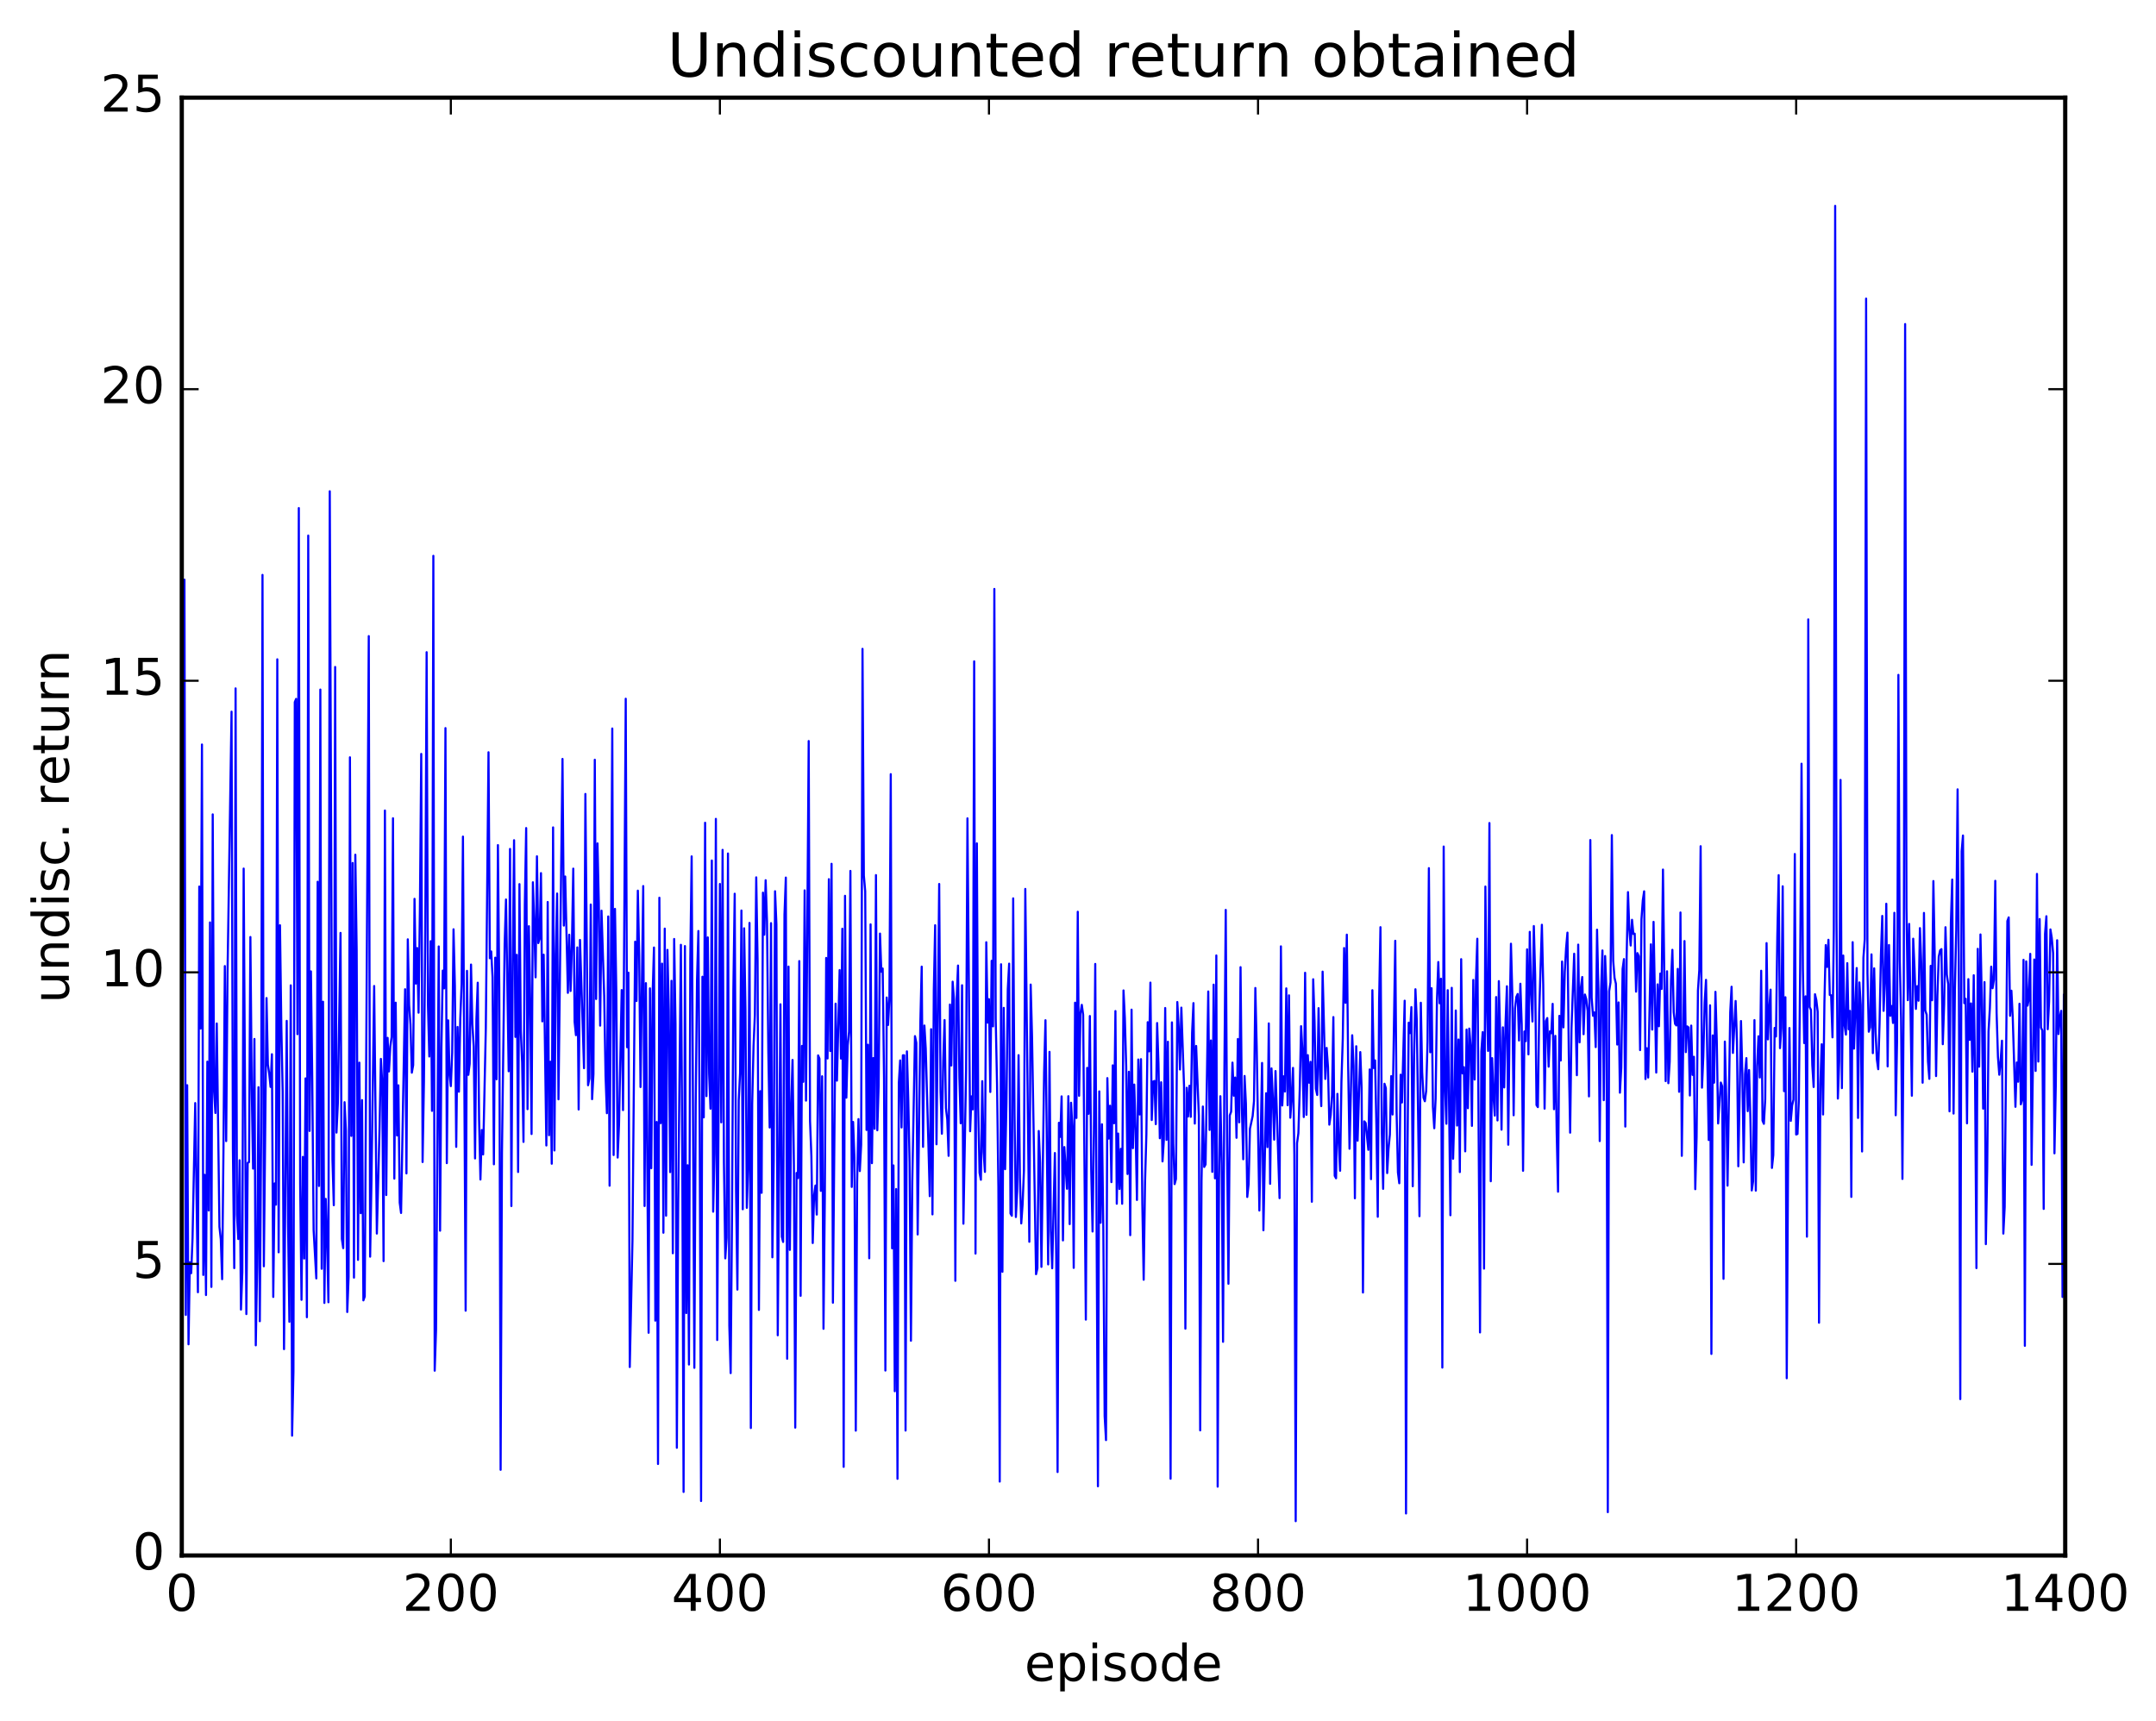 <?xml version="1.0" encoding="utf-8" standalone="no"?>
<!DOCTYPE svg PUBLIC "-//W3C//DTD SVG 1.1//EN"
  "http://www.w3.org/Graphics/SVG/1.1/DTD/svg11.dtd">
<!-- Created with matplotlib (http://matplotlib.org/) -->
<svg height="408pt" version="1.1" viewBox="0 0 511 408" width="511pt" xmlns="http://www.w3.org/2000/svg" xmlns:xlink="http://www.w3.org/1999/xlink">
 <defs>
  <style type="text/css">
*{stroke-linecap:butt;stroke-linejoin:round;stroke-miterlimit:100000;}
  </style>
 </defs>
 <g id="figure_1">
  <g id="patch_1">
   <path d="M 0 408.169 
L 511.954 408.169 
L 511.954 0 
L 0 0 
z
" style="fill:#ffffff;"/>
  </g>
  <g id="axes_1">
   <g id="patch_2">
    <path d="M 43.084 368.742 
L 489.484 368.742 
L 489.484 23.142 
L 43.084 23.142 
z
" style="fill:#ffffff;"/>
   </g>
   <g id="line2d_1">
    <path clip-path="url(#pcb1199cdde)" d="M 43.084 328.892 
L 43.403 196.26 
L 43.721 137.42 
L 44.04 311.716 
L 44.359 257.258 
L 44.678 318.677 
L 44.997 299.237 
L 45.316 301.821 
L 45.635 293.471 
L 46.272 261.493 
L 46.91 306.336 
L 47.229 210.169 
L 47.548 243.83 
L 47.867 176.493 
L 48.185 302.238 
L 48.504 278.504 
L 48.823 307.003 
L 49.142 251.676 
L 49.461 286.954 
L 49.78 218.67 
L 50.099 305.08 
L 50.417 193.059 
L 50.736 258.741 
L 51.055 263.847 
L 51.374 242.623 
L 52.012 290.837 
L 52.331 293.782 
L 52.649 303.244 
L 52.968 272.051 
L 53.287 229.019 
L 53.606 270.508 
L 53.925 230.783 
L 54.881 168.708 
L 55.2 272.44 
L 55.519 300.622 
L 55.838 163.191 
L 56.157 287.953 
L 56.476 293.725 
L 56.795 275.048 
L 57.113 310.452 
L 57.432 301.565 
L 57.751 205.907 
L 58.389 311.513 
L 58.708 275.671 
L 59.027 275.484 
L 59.345 222.128 
L 59.664 257.926 
L 59.983 277.033 
L 60.302 246.3 
L 60.621 318.923 
L 60.94 300.214 
L 61.259 257.736 
L 61.577 313.205 
L 61.896 268.421 
L 62.215 136.286 
L 62.534 300.187 
L 63.172 236.6 
L 63.491 252.371 
L 63.809 254.515 
L 64.128 257.669 
L 64.447 249.919 
L 64.766 307.453 
L 65.085 280.546 
L 65.404 285.575 
L 65.723 156.295 
L 66.041 296.869 
L 66.36 219.339 
L 66.679 243.343 
L 66.998 258.773 
L 67.317 319.825 
L 67.955 242.007 
L 68.273 290.159 
L 68.592 313.344 
L 68.911 233.587 
L 69.23 340.339 
L 69.549 325.145 
L 69.868 166.446 
L 70.187 165.68 
L 70.505 245.159 
L 70.824 120.443 
L 71.143 280.784 
L 71.462 308.136 
L 71.781 274.247 
L 72.1 298.354 
L 72.419 255.643 
L 72.737 312.259 
L 73.056 126.965 
L 73.375 268.105 
L 73.694 230.272 
L 74.013 256.18 
L 74.332 291.634 
L 74.969 303.061 
L 75.288 209.032 
L 75.607 281.142 
L 75.926 163.471 
L 76.245 300.774 
L 76.564 237.467 
L 76.883 308.872 
L 77.201 284.212 
L 77.52 294.093 
L 77.839 308.712 
L 78.158 116.462 
L 78.796 274.874 
L 79.115 285.708 
L 79.433 158.109 
L 79.752 268.495 
L 80.071 261.621 
L 80.709 221.156 
L 81.028 293.688 
L 81.347 295.889 
L 81.665 261.286 
L 81.984 268.061 
L 82.303 311.026 
L 82.622 302.667 
L 82.941 179.528 
L 83.26 269.274 
L 83.579 204.58 
L 83.897 302.874 
L 84.216 202.622 
L 84.535 225.276 
L 84.854 298.67 
L 85.173 251.913 
L 85.492 287.604 
L 85.811 260.793 
L 86.129 308.265 
L 86.448 307.352 
L 87.405 150.797 
L 87.724 297.905 
L 88.043 279.869 
L 88.68 233.745 
L 89.318 292.43 
L 89.956 267.534 
L 90.275 251.024 
L 90.593 256.68 
L 90.912 298.963 
L 91.231 192.141 
L 91.55 283.293 
L 91.869 246.037 
L 92.188 253.999 
L 92.507 248.072 
L 92.825 245.84 
L 93.144 193.976 
L 93.463 279.405 
L 93.782 237.699 
L 94.101 269.175 
L 94.42 257.282 
L 94.739 285.092 
L 95.057 287.546 
L 96.014 234.511 
L 96.333 278.172 
L 96.652 222.679 
L 96.971 238.235 
L 97.289 242.867 
L 97.608 254.291 
L 97.927 252.493 
L 98.246 213.079 
L 98.565 233.183 
L 98.884 224.736 
L 99.203 240.07 
L 99.521 215.76 
L 99.84 178.724 
L 100.159 275.47 
L 100.478 256.435 
L 100.797 220.281 
L 101.116 154.608 
L 101.435 238.362 
L 101.753 250.453 
L 102.072 223.118 
L 102.391 263.341 
L 102.71 131.766 
L 103.029 324.934 
L 103.348 315.288 
L 103.985 224.366 
L 104.304 291.751 
L 104.623 248.213 
L 104.942 230.091 
L 105.261 234.303 
L 105.58 172.605 
L 105.899 275.734 
L 106.217 241.88 
L 106.536 254.297 
L 106.855 257.478 
L 107.174 249.567 
L 107.493 220.297 
L 107.812 233.699 
L 108.131 271.881 
L 108.449 243.448 
L 108.768 258.8 
L 109.087 241.665 
L 109.406 233.271 
L 109.725 198.325 
L 110.363 310.711 
L 110.681 230.153 
L 111 254.803 
L 111.319 252.176 
L 111.638 228.657 
L 111.957 242.787 
L 112.276 248.069 
L 112.595 274.617 
L 112.913 241.692 
L 113.232 232.96 
L 113.551 265.345 
L 113.87 279.612 
L 114.189 267.877 
L 114.508 273.671 
L 115.145 243.755 
L 115.783 178.33 
L 116.102 227.162 
L 116.421 225.546 
L 116.74 231.62 
L 117.059 276.006 
L 117.377 227.028 
L 117.696 255.852 
L 118.015 200.34 
L 118.334 234.113 
L 118.653 348.436 
L 118.972 273.26 
L 119.609 223.663 
L 119.928 213.237 
L 120.566 253.959 
L 120.885 201.248 
L 121.204 285.906 
L 121.523 228.797 
L 121.841 199.182 
L 122.16 245.813 
L 122.479 226.359 
L 122.798 277.832 
L 123.117 209.589 
L 123.436 244.412 
L 123.755 251.921 
L 124.073 270.701 
L 124.392 214.361 
L 124.711 196.301 
L 125.03 262.938 
L 125.349 219.563 
L 125.668 237.414 
L 125.987 268.831 
L 126.305 209.156 
L 126.624 218.657 
L 126.943 231.685 
L 127.262 202.994 
L 127.581 223.568 
L 127.9 222.469 
L 128.219 206.984 
L 128.537 242.126 
L 128.856 226.317 
L 129.494 271.547 
L 129.813 213.827 
L 130.132 269.121 
L 130.451 251.7 
L 130.769 275.875 
L 131.088 196.145 
L 131.407 272.73 
L 131.726 226.275 
L 132.045 211.819 
L 132.364 260.602 
L 133.001 206.069 
L 133.32 179.912 
L 133.639 219.421 
L 133.958 207.785 
L 134.596 235.366 
L 134.915 221.581 
L 135.233 234.924 
L 135.552 224.018 
L 135.871 205.92 
L 136.19 242.234 
L 136.509 245.4 
L 136.828 224.592 
L 137.147 263.014 
L 137.465 222.824 
L 138.422 253.229 
L 138.741 188.219 
L 139.379 257.267 
L 139.697 255.671 
L 140.016 214.429 
L 140.335 260.567 
L 140.654 254.618 
L 140.973 180.105 
L 141.292 236.824 
L 141.611 199.937 
L 141.929 214.066 
L 142.248 243.136 
L 142.567 215.881 
L 143.205 236.158 
L 143.524 255.093 
L 143.843 263.897 
L 144.161 217.258 
L 144.48 281.084 
L 145.118 172.699 
L 145.437 273.817 
L 145.756 215.462 
L 146.075 235.163 
L 146.393 274.41 
L 146.712 266.661 
L 147.35 234.703 
L 147.669 263.162 
L 148.307 165.642 
L 148.625 248.26 
L 148.944 230.58 
L 149.263 324.065 
L 149.901 294.096 
L 150.539 223.238 
L 150.857 237.301 
L 151.176 211.139 
L 151.495 226.347 
L 151.814 257.692 
L 152.452 210.053 
L 152.771 285.899 
L 153.089 233.066 
L 153.727 315.946 
L 154.046 234.299 
L 154.365 276.947 
L 154.684 235.58 
L 155.003 224.619 
L 155.321 313.073 
L 155.64 265.979 
L 155.959 347.053 
L 156.278 212.811 
L 156.597 266.255 
L 156.916 228.439 
L 157.235 292.231 
L 157.553 220.137 
L 157.872 288.19 
L 158.191 225.184 
L 158.51 239.534 
L 158.829 277.861 
L 159.148 232.509 
L 159.467 297.096 
L 159.785 222.596 
L 160.104 242.861 
L 160.423 343.211 
L 160.742 285.092 
L 161.38 223.979 
L 161.699 272.074 
L 162.017 353.681 
L 162.336 224.277 
L 162.655 311.281 
L 162.974 276.242 
L 163.293 323.475 
L 163.612 227.39 
L 163.931 203.016 
L 164.568 324.258 
L 164.887 262.042 
L 165.206 232.255 
L 165.525 220.705 
L 165.844 268.672 
L 166.163 355.834 
L 166.481 231.549 
L 166.8 264.88 
L 167.119 195.04 
L 167.438 259.847 
L 167.757 222.22 
L 168.076 254.551 
L 168.395 262.827 
L 168.713 203.992 
L 169.032 287.244 
L 169.351 273.427 
L 169.67 194.126 
L 169.989 317.665 
L 170.627 209.551 
L 170.945 266.066 
L 171.264 201.47 
L 171.583 275.562 
L 171.902 298.308 
L 172.221 293.446 
L 172.54 202.327 
L 172.859 314.252 
L 173.177 325.51 
L 173.496 288.212 
L 173.815 234.703 
L 174.134 211.87 
L 174.453 282.181 
L 174.772 305.711 
L 175.091 260.824 
L 175.409 254.377 
L 175.728 215.847 
L 176.047 286.664 
L 176.366 220.061 
L 176.685 239.338 
L 177.004 286.33 
L 177.323 276.343 
L 177.641 218.789 
L 177.96 338.526 
L 178.279 261.595 
L 178.598 247.998 
L 178.917 240.552 
L 179.236 207.989 
L 179.555 227.585 
L 179.873 310.53 
L 180.192 258.672 
L 180.511 282.772 
L 180.83 211.612 
L 181.149 221.579 
L 181.468 208.663 
L 181.787 218.448 
L 182.105 249.482 
L 182.424 267.284 
L 182.743 218.842 
L 183.062 298.056 
L 183.381 274.945 
L 183.7 211.282 
L 184.019 219.162 
L 184.337 316.539 
L 184.975 238.081 
L 185.294 293.195 
L 185.613 294.42 
L 185.932 216.841 
L 186.251 208.04 
L 186.569 322.103 
L 186.888 229.136 
L 187.207 296.298 
L 187.526 262.048 
L 187.845 251.274 
L 188.164 276.157 
L 188.483 338.433 
L 188.801 278.065 
L 189.12 279.282 
L 189.439 227.84 
L 189.758 307.185 
L 190.077 247.948 
L 190.396 256.454 
L 190.715 211.076 
L 191.033 260.913 
L 191.671 175.668 
L 191.99 265.754 
L 192.309 274.131 
L 192.628 294.672 
L 192.947 283.375 
L 193.265 281.045 
L 193.584 287.926 
L 193.903 250.193 
L 194.222 250.959 
L 194.541 282.307 
L 194.86 255.143 
L 195.179 315.007 
L 195.497 283.631 
L 195.816 227.091 
L 196.135 250.923 
L 196.454 208.419 
L 196.773 249.157 
L 197.092 204.774 
L 197.411 308.82 
L 198.048 237.927 
L 198.367 256.181 
L 199.005 229.96 
L 199.324 250.946 
L 199.643 220.163 
L 199.961 347.732 
L 200.28 212.363 
L 200.599 260.21 
L 200.918 247.84 
L 201.237 244.569 
L 201.556 206.463 
L 201.875 281.373 
L 202.193 265.972 
L 202.512 274.438 
L 202.831 339.151 
L 203.15 280.267 
L 203.469 265.294 
L 203.788 277.613 
L 204.107 271.321 
L 204.425 153.816 
L 204.744 207.551 
L 205.063 211.255 
L 205.382 267.865 
L 205.701 247.668 
L 206.02 298.287 
L 206.339 219.128 
L 206.657 275.74 
L 206.976 250.826 
L 207.295 267.591 
L 207.614 207.45 
L 207.933 267.946 
L 208.252 257.253 
L 208.571 221.319 
L 208.889 230.361 
L 209.208 229.591 
L 209.527 255.593 
L 209.846 324.9 
L 210.165 236.47 
L 210.484 242.982 
L 210.803 236.598 
L 211.121 183.522 
L 211.44 295.93 
L 211.759 276.278 
L 212.078 329.806 
L 212.397 281.877 
L 212.716 350.57 
L 213.035 256.707 
L 213.353 251.385 
L 213.672 267.278 
L 213.991 250.172 
L 214.31 250.166 
L 214.629 339.129 
L 214.948 249.238 
L 215.267 260.42 
L 215.585 275.541 
L 215.904 317.832 
L 216.223 280.12 
L 216.861 245.627 
L 217.18 247.204 
L 217.499 292.64 
L 218.136 242.309 
L 218.455 229.15 
L 218.774 271.871 
L 219.093 243.114 
L 219.412 248.567 
L 220.049 271.521 
L 220.368 283.56 
L 220.687 243.981 
L 221.006 287.883 
L 221.325 234.75 
L 221.644 219.335 
L 221.963 271.264 
L 222.6 209.556 
L 222.919 258.619 
L 223.238 268.759 
L 223.557 251.61 
L 223.876 241.818 
L 224.195 262.671 
L 224.513 265.352 
L 224.832 274.003 
L 225.151 238.137 
L 225.47 252.589 
L 225.789 232.721 
L 226.108 236.998 
L 226.427 303.631 
L 226.745 236.606 
L 227.064 228.893 
L 227.383 255.338 
L 227.702 266.286 
L 228.021 233.563 
L 228.34 290.094 
L 228.977 253.858 
L 229.296 193.997 
L 229.934 268.173 
L 230.253 259.906 
L 230.572 262.992 
L 230.891 156.777 
L 231.209 297.172 
L 231.528 199.93 
L 231.847 262.44 
L 232.166 278.03 
L 232.485 279.674 
L 232.804 256.3 
L 233.123 273.098 
L 233.441 277.812 
L 233.76 223.367 
L 234.079 242.418 
L 234.398 236.856 
L 234.717 258.868 
L 235.036 227.77 
L 235.355 243.309 
L 235.673 139.614 
L 235.992 241.416 
L 236.311 256.989 
L 236.63 281.391 
L 236.949 351.223 
L 237.268 228.591 
L 237.587 301.495 
L 237.905 238.93 
L 238.224 277.161 
L 238.543 261.404 
L 238.862 234.483 
L 239.181 228.444 
L 239.5 287.673 
L 239.819 288.208 
L 240.137 212.967 
L 240.456 264.035 
L 240.775 288.511 
L 241.094 282.313 
L 241.413 250.139 
L 241.732 279.316 
L 242.051 290.028 
L 242.369 285.525 
L 242.688 277.496 
L 243.007 210.731 
L 243.964 294.38 
L 244.283 233.403 
L 244.601 245.527 
L 245.558 302.065 
L 245.877 300.673 
L 246.196 268.113 
L 246.515 275.684 
L 246.833 300.326 
L 247.471 254.117 
L 247.79 241.856 
L 248.428 299.739 
L 248.747 249.353 
L 249.065 291.842 
L 249.384 300.663 
L 250.022 273.337 
L 250.341 297.806 
L 250.66 348.959 
L 250.979 266.171 
L 251.297 269.507 
L 251.616 259.909 
L 251.935 294.049 
L 252.254 271.923 
L 252.892 281.813 
L 253.211 259.865 
L 253.529 290.187 
L 253.848 261.416 
L 254.167 267.14 
L 254.486 300.565 
L 254.805 237.704 
L 255.124 265.025 
L 255.443 216.142 
L 255.761 259.769 
L 256.08 240.225 
L 256.399 238.209 
L 256.718 240.533 
L 257.356 312.831 
L 257.675 253.159 
L 257.993 264.04 
L 258.312 240.859 
L 258.631 277.19 
L 258.95 291.942 
L 259.269 268.717 
L 259.588 228.513 
L 260.225 352.336 
L 260.544 258.723 
L 260.863 289.87 
L 261.182 266.519 
L 261.501 291.213 
L 261.82 335.707 
L 262.139 341.392 
L 262.457 255.579 
L 262.776 269.914 
L 263.095 262.123 
L 263.414 280.233 
L 263.733 252.554 
L 264.052 266.288 
L 264.371 239.682 
L 264.689 285.36 
L 265.008 268.717 
L 265.327 281.865 
L 265.646 272.346 
L 265.965 285.363 
L 266.284 234.792 
L 266.603 241.344 
L 266.921 252.74 
L 267.24 278.311 
L 267.559 254.071 
L 267.878 292.809 
L 268.197 239.347 
L 268.516 272.184 
L 268.835 257.108 
L 269.153 268.1 
L 269.472 284.463 
L 269.791 251.166 
L 270.11 264.189 
L 270.429 251.084 
L 270.748 285.32 
L 271.067 303.374 
L 271.385 280.328 
L 271.704 268.963 
L 272.023 242.319 
L 272.342 249.232 
L 272.661 232.939 
L 272.98 265.519 
L 273.299 256.42 
L 273.617 256.255 
L 273.936 266.489 
L 274.255 242.523 
L 274.574 252.197 
L 274.893 269.831 
L 275.212 256.563 
L 275.531 275.324 
L 275.849 270.269 
L 276.168 238.96 
L 276.487 270.23 
L 276.806 246.957 
L 277.125 283.696 
L 277.444 350.547 
L 277.763 242.369 
L 278.081 271.049 
L 278.4 280.705 
L 278.719 279.481 
L 279.038 237.543 
L 279.357 243.33 
L 279.676 253.531 
L 279.995 238.87 
L 280.632 257.527 
L 280.951 314.975 
L 281.27 257.866 
L 281.589 264.68 
L 281.908 257.395 
L 282.227 264.763 
L 282.545 244.8 
L 282.864 237.797 
L 283.183 266.353 
L 283.502 247.951 
L 284.14 264.461 
L 284.459 339.085 
L 284.777 279.924 
L 285.096 262.313 
L 285.415 276.637 
L 285.734 276.035 
L 286.372 235.04 
L 286.691 267.869 
L 287.009 246.656 
L 287.328 277.803 
L 287.647 233.422 
L 287.966 279.328 
L 288.285 226.5 
L 288.604 352.429 
L 288.923 279.426 
L 289.241 259.873 
L 289.56 275.802 
L 289.879 318.092 
L 290.198 253.614 
L 290.517 215.7 
L 290.836 271.258 
L 291.155 304.332 
L 291.473 264.411 
L 291.792 263.547 
L 292.111 251.903 
L 292.43 259.748 
L 292.749 255.441 
L 293.068 269.727 
L 293.387 246.301 
L 293.705 266.057 
L 294.024 229.277 
L 294.343 262.614 
L 294.662 274.815 
L 294.981 255.07 
L 295.3 261.678 
L 295.619 283.755 
L 295.937 280.719 
L 296.256 267.577 
L 296.894 264.582 
L 297.213 261.041 
L 297.532 234.213 
L 297.851 247.995 
L 298.488 286.968 
L 299.126 251.982 
L 299.445 291.654 
L 300.083 259.165 
L 300.401 271.941 
L 300.72 242.611 
L 301.039 280.636 
L 301.358 253.27 
L 301.677 260.233 
L 301.996 270.169 
L 302.315 253.906 
L 303.271 284.035 
L 303.59 224.343 
L 303.909 262.071 
L 304.228 255.152 
L 304.547 258.756 
L 304.865 234.305 
L 305.184 262.003 
L 305.503 235.955 
L 305.822 264.969 
L 306.141 260.155 
L 306.46 253.157 
L 306.779 273.826 
L 307.097 360.61 
L 307.416 271.008 
L 307.735 268.638 
L 308.054 258.333 
L 308.373 243.271 
L 308.692 249.13 
L 309.011 264.803 
L 309.329 230.605 
L 309.648 264.277 
L 309.967 250.131 
L 310.286 256.677 
L 310.605 251.716 
L 310.924 284.888 
L 311.243 232.144 
L 311.561 241.988 
L 311.88 258.107 
L 312.199 259.578 
L 312.518 238.994 
L 312.837 254.681 
L 313.156 262.215 
L 313.475 230.337 
L 314.112 255.769 
L 314.431 248.417 
L 314.75 252.938 
L 315.069 266.614 
L 315.388 264.357 
L 315.707 259.681 
L 316.025 241.11 
L 316.344 278.731 
L 316.663 279.323 
L 316.982 259.313 
L 317.301 270.991 
L 317.62 277.539 
L 317.939 256.371 
L 318.257 246.171 
L 318.576 224.745 
L 318.895 237.734 
L 319.214 221.571 
L 319.533 252.75 
L 319.852 272.322 
L 320.489 245.416 
L 320.808 252.7 
L 321.127 284.065 
L 321.446 248.026 
L 321.765 270.424 
L 322.403 249.409 
L 322.721 257.948 
L 323.04 306.406 
L 323.359 265.83 
L 323.678 266.215 
L 324.316 272.582 
L 324.635 253.529 
L 324.953 279.524 
L 325.272 234.741 
L 325.591 253.187 
L 325.91 251.371 
L 326.229 267.104 
L 326.548 288.446 
L 326.867 237.493 
L 327.185 219.797 
L 327.504 268.292 
L 327.823 281.823 
L 328.142 256.918 
L 328.461 257.955 
L 328.78 278.09 
L 329.099 272.343 
L 329.417 268.976 
L 329.736 255.109 
L 330.055 264.206 
L 330.693 223.027 
L 331.012 263.631 
L 331.331 277.946 
L 331.649 280.505 
L 331.968 254.771 
L 332.287 261.362 
L 332.925 237.229 
L 333.244 358.788 
L 333.563 276.493 
L 333.881 242.441 
L 334.2 244.907 
L 334.519 238.743 
L 334.838 281.212 
L 335.157 250.704 
L 335.476 234.512 
L 335.795 241.896 
L 336.432 288.313 
L 336.751 237.716 
L 337.07 254.143 
L 337.389 260.218 
L 337.708 261.061 
L 338.027 258.594 
L 338.345 246.914 
L 338.664 205.803 
L 338.983 249.447 
L 339.302 234.269 
L 339.621 262.383 
L 339.94 267.463 
L 340.259 260.461 
L 340.577 237.116 
L 340.896 228.059 
L 341.215 237.836 
L 341.534 232.021 
L 341.853 324.201 
L 342.172 200.681 
L 342.491 257.811 
L 342.809 266.4 
L 343.128 234.734 
L 343.766 288.086 
L 344.085 234.171 
L 344.404 274.697 
L 344.723 263.331 
L 345.041 239.547 
L 345.36 266.833 
L 345.679 246.424 
L 345.998 277.855 
L 346.317 227.379 
L 346.636 254.462 
L 346.955 252.99 
L 347.273 272.939 
L 347.592 244.072 
L 347.911 262.706 
L 348.23 243.835 
L 348.549 247.856 
L 348.868 266.902 
L 349.187 232.305 
L 349.505 255.916 
L 349.824 232.313 
L 350.143 222.538 
L 350.781 315.869 
L 351.1 249.269 
L 351.419 244.673 
L 351.737 300.742 
L 352.056 210.165 
L 352.375 236.773 
L 352.694 249.134 
L 353.013 195.111 
L 353.332 280.025 
L 353.651 250.847 
L 353.969 259.836 
L 354.288 264.465 
L 354.607 236.363 
L 354.926 265.614 
L 355.245 232.586 
L 355.564 245.803 
L 355.883 267.804 
L 356.201 243.543 
L 356.52 257.787 
L 356.839 242.432 
L 357.158 233.806 
L 357.477 271.369 
L 357.796 241.924 
L 358.115 223.72 
L 358.433 235.462 
L 358.752 264.384 
L 359.071 239.077 
L 359.39 236.354 
L 359.709 235.637 
L 360.028 246.657 
L 360.347 233.206 
L 360.665 242.939 
L 360.984 277.548 
L 361.303 244.515 
L 361.622 246.824 
L 361.941 225.054 
L 362.26 249.95 
L 362.579 220.91 
L 362.897 235.264 
L 363.216 242.157 
L 363.535 219.534 
L 363.854 231.176 
L 364.173 261.977 
L 364.492 262.453 
L 364.811 239.991 
L 365.448 219.228 
L 365.767 233.517 
L 366.086 262.813 
L 366.405 242.05 
L 366.724 241.338 
L 367.043 252.864 
L 367.361 244.477 
L 367.68 244.93 
L 367.999 237.971 
L 368.318 262.945 
L 368.637 245.563 
L 368.956 268.501 
L 369.275 282.505 
L 369.593 240.822 
L 369.912 251.407 
L 370.231 227.942 
L 370.55 243.552 
L 370.869 230.425 
L 371.188 224.73 
L 371.507 221.091 
L 371.825 249.896 
L 372.144 268.511 
L 372.463 243.816 
L 373.101 226.089 
L 373.739 254.888 
L 374.057 223.934 
L 374.376 247.1 
L 374.695 234.086 
L 375.014 231.613 
L 375.333 245.173 
L 375.652 235.764 
L 375.971 236.877 
L 376.289 239.618 
L 376.608 259.911 
L 376.927 199.139 
L 377.246 236.548 
L 377.565 240.801 
L 377.884 239.997 
L 378.203 248.224 
L 378.521 220.397 
L 378.84 234.405 
L 379.159 270.503 
L 379.478 234.833 
L 379.797 225.319 
L 380.116 260.809 
L 380.435 226.639 
L 380.753 235.207 
L 381.072 358.473 
L 381.391 234.984 
L 381.71 232.895 
L 382.029 197.964 
L 382.348 227.743 
L 382.667 231.81 
L 382.985 233.182 
L 383.304 247.621 
L 383.623 237.634 
L 383.942 259.035 
L 384.261 253.124 
L 384.58 229.702 
L 384.899 227.363 
L 385.217 267.069 
L 385.536 226.827 
L 385.855 211.485 
L 386.174 220.432 
L 386.493 224.145 
L 386.812 218.05 
L 387.131 221.413 
L 387.449 221.335 
L 387.768 235.082 
L 388.087 225.945 
L 388.406 226.678 
L 388.725 248.937 
L 389.044 217.906 
L 389.363 213.447 
L 389.681 211.296 
L 390 255.797 
L 390.319 248.491 
L 390.638 255.439 
L 391.276 223.869 
L 391.595 244.074 
L 391.913 218.536 
L 392.551 254.263 
L 392.87 233.355 
L 393.189 243.282 
L 393.508 230.795 
L 393.827 234.44 
L 394.145 206.14 
L 394.783 256.291 
L 395.102 230.249 
L 395.421 256.784 
L 395.74 251.669 
L 396.059 232.471 
L 396.377 225.166 
L 396.696 239.961 
L 397.015 242.73 
L 397.334 243.1 
L 397.653 229.686 
L 397.972 258.821 
L 398.291 216.315 
L 398.609 274.005 
L 399.247 223.085 
L 399.566 249.421 
L 399.885 243.314 
L 400.204 243.571 
L 400.523 259.7 
L 400.841 243.127 
L 401.16 254.814 
L 401.479 250.525 
L 401.798 281.907 
L 402.117 269.496 
L 402.436 234.814 
L 402.755 229.975 
L 403.073 200.606 
L 403.392 257.842 
L 403.711 250.393 
L 404.03 237.624 
L 404.349 232.292 
L 404.987 270.256 
L 405.305 238.315 
L 405.624 320.964 
L 405.943 245.455 
L 406.262 256.664 
L 406.581 235.124 
L 406.9 246.812 
L 407.219 266.327 
L 407.856 256.633 
L 408.175 257.51 
L 408.494 303.162 
L 408.813 246.916 
L 409.132 260.037 
L 409.451 281.067 
L 410.088 239.998 
L 410.407 233.919 
L 410.726 249.608 
L 411.364 237.294 
L 411.683 246.821 
L 412.001 276.479 
L 412.639 242.048 
L 412.958 254.516 
L 413.277 275.555 
L 413.596 254.635 
L 413.915 250.841 
L 414.233 263.409 
L 414.552 253.661 
L 414.871 265.174 
L 415.19 282.206 
L 415.509 280.036 
L 415.828 241.826 
L 416.147 282.251 
L 416.465 252.633 
L 416.784 245.658 
L 417.103 255.43 
L 417.422 230.126 
L 417.741 265.648 
L 418.06 266.413 
L 418.379 260.619 
L 418.697 223.575 
L 419.016 246.397 
L 419.335 239.199 
L 419.654 234.606 
L 419.973 276.872 
L 420.292 273.826 
L 420.611 243.684 
L 420.929 245.712 
L 421.248 221.996 
L 421.567 207.469 
L 421.886 248.479 
L 422.205 243.722 
L 422.524 210.109 
L 422.843 258.673 
L 423.161 236.408 
L 423.48 326.726 
L 423.799 274.872 
L 424.118 243.707 
L 424.437 265.719 
L 424.756 262.072 
L 425.075 260.674 
L 425.393 202.453 
L 425.712 268.943 
L 426.031 268.809 
L 426.35 260.723 
L 426.669 229.205 
L 426.988 181.044 
L 427.307 229.711 
L 427.625 247.273 
L 427.944 236.195 
L 428.263 293.168 
L 428.582 146.837 
L 428.901 238.728 
L 429.22 239.395 
L 429.539 252.469 
L 429.857 257.685 
L 430.176 235.69 
L 430.495 237.08 
L 430.814 239.827 
L 431.133 313.568 
L 431.452 257.017 
L 431.771 247.548 
L 432.089 264.202 
L 432.408 237.752 
L 432.727 224.041 
L 433.046 229.221 
L 433.365 222.785 
L 433.684 235.868 
L 434.003 235.945 
L 434.321 245.918 
L 434.64 220.325 
L 434.959 48.805 
L 435.278 217.81 
L 435.597 260.428 
L 435.916 251.618 
L 436.235 184.887 
L 436.553 257.954 
L 436.872 226.522 
L 437.191 243.079 
L 437.51 245.26 
L 437.829 228.328 
L 438.148 244.005 
L 438.467 239.645 
L 438.785 283.742 
L 439.104 223.354 
L 439.423 248.589 
L 440.061 229.485 
L 440.38 265.018 
L 440.699 232.894 
L 441.017 238.247 
L 441.336 272.973 
L 441.655 227.042 
L 441.974 222.624 
L 442.293 70.79 
L 442.612 230.668 
L 442.931 244.581 
L 443.249 243.534 
L 443.568 226.247 
L 443.887 249.66 
L 444.206 229.561 
L 444.525 244.492 
L 444.844 251.154 
L 445.163 253.467 
L 445.481 242.572 
L 445.8 226.432 
L 446.119 217.129 
L 446.438 239.632 
L 446.757 232.518 
L 447.076 214.239 
L 447.395 252.794 
L 447.713 224.025 
L 448.032 240.808 
L 448.351 238.478 
L 448.67 242.506 
L 448.989 216.389 
L 449.308 264.383 
L 449.627 246.944 
L 449.945 159.987 
L 450.264 227.441 
L 450.583 241.45 
L 450.902 279.477 
L 451.221 232.398 
L 451.54 76.822 
L 451.859 215.259 
L 452.177 237.099 
L 452.496 219.029 
L 453.134 259.751 
L 453.453 222.531 
L 453.772 229.606 
L 454.091 239.17 
L 454.409 233.777 
L 454.728 237.233 
L 455.047 220.024 
L 455.366 228.4 
L 455.685 256.667 
L 456.004 216.419 
L 456.323 239.548 
L 456.641 240.55 
L 456.96 251.653 
L 457.279 255.751 
L 457.598 228.97 
L 457.917 237.121 
L 458.236 208.863 
L 458.555 226.704 
L 458.873 255.096 
L 459.192 235.915 
L 459.511 226.802 
L 459.83 225.294 
L 460.149 224.996 
L 460.468 247.54 
L 460.787 238.089 
L 461.105 219.809 
L 461.424 231.061 
L 461.743 233.274 
L 462.062 263.453 
L 462.381 218.799 
L 462.7 208.507 
L 463.019 263.984 
L 463.337 234.64 
L 463.656 220.372 
L 463.975 187.125 
L 464.294 234.73 
L 464.613 331.674 
L 464.932 201.82 
L 465.251 198.067 
L 465.569 237.812 
L 465.888 236.762 
L 466.207 266.296 
L 466.526 232.115 
L 466.845 246.519 
L 467.164 237.866 
L 467.483 254.045 
L 467.801 231.19 
L 468.12 256.119 
L 468.439 300.62 
L 468.758 224.93 
L 469.077 252.876 
L 469.396 221.521 
L 469.715 237.172 
L 470.033 262.817 
L 470.352 232.817 
L 470.671 294.938 
L 470.99 277.06 
L 471.309 244.495 
L 471.628 238.927 
L 471.947 229.156 
L 472.265 234.264 
L 472.584 232.268 
L 472.903 208.809 
L 473.222 240.143 
L 473.541 250.58 
L 473.86 254.782 
L 474.179 251.38 
L 474.497 246.711 
L 474.816 292.436 
L 475.135 286.115 
L 475.773 218.341 
L 476.092 217.48 
L 476.411 240.802 
L 476.729 234.855 
L 477.048 241.204 
L 477.686 262.383 
L 478.005 251.872 
L 478.324 256.433 
L 478.643 237.945 
L 478.961 261.792 
L 479.28 260.678 
L 479.599 227.534 
L 479.918 319.039 
L 480.237 227.911 
L 480.556 238.397 
L 480.875 236.728 
L 481.193 226.122 
L 481.512 276.145 
L 482.15 227.454 
L 482.469 253.872 
L 482.788 207.172 
L 483.107 251.657 
L 483.425 217.869 
L 483.744 243.603 
L 484.063 244.316 
L 484.382 286.587 
L 484.701 221.377 
L 485.02 217.205 
L 485.339 243.99 
L 485.657 237.453 
L 485.976 220.329 
L 486.295 222.33 
L 486.614 225.962 
L 486.933 273.408 
L 487.252 257.059 
L 487.571 222.896 
L 487.889 245.137 
L 488.208 241.178 
L 488.527 239.621 
L 488.846 307.459 
L 489.165 235.843 
L 489.165 235.843 
" style="fill:none;stroke:#0000ff;stroke-linecap:square;stroke-width:0.5;"/>
   </g>
   <g id="patch_3">
    <path d="M 43.084 368.742 
L 43.084 23.142 
" style="fill:none;stroke:#000000;stroke-linecap:square;stroke-linejoin:miter;"/>
   </g>
   <g id="patch_4">
    <path d="M 43.084 368.742 
L 489.484 368.742 
" style="fill:none;stroke:#000000;stroke-linecap:square;stroke-linejoin:miter;"/>
   </g>
   <g id="patch_5">
    <path d="M 489.484 368.742 
L 489.484 23.142 
" style="fill:none;stroke:#000000;stroke-linecap:square;stroke-linejoin:miter;"/>
   </g>
   <g id="patch_6">
    <path d="M 43.084 23.142 
L 489.484 23.142 
" style="fill:none;stroke:#000000;stroke-linecap:square;stroke-linejoin:miter;"/>
   </g>
   <g id="matplotlib.axis_1">
    <g id="xtick_1">
     <g id="line2d_2">
      <defs>
       <path d="M 0 0 
L 0 -4 
" id="m77377180ca" style="stroke:#000000;stroke-width:0.5;"/>
      </defs>
      <g>
       <use style="stroke:#000000;stroke-width:0.5;" x="43.084" xlink:href="#m77377180ca" y="368.742"/>
      </g>
     </g>
     <g id="line2d_3">
      <defs>
       <path d="M 0 0 
L 0 4 
" id="m89dfe08bb8" style="stroke:#000000;stroke-width:0.5;"/>
      </defs>
      <g>
       <use style="stroke:#000000;stroke-width:0.5;" x="43.084" xlink:href="#m89dfe08bb8" y="23.142"/>
      </g>
     </g>
     <g id="text_1">
      <!-- 0 -->
      <defs>
       <path d="M 31.781 66.406 
Q 24.172 66.406 20.328 58.906 
Q 16.5 51.422 16.5 36.375 
Q 16.5 21.391 20.328 13.891 
Q 24.172 6.391 31.781 6.391 
Q 39.453 6.391 43.281 13.891 
Q 47.125 21.391 47.125 36.375 
Q 47.125 51.422 43.281 58.906 
Q 39.453 66.406 31.781 66.406 
M 31.781 74.219 
Q 44.047 74.219 50.516 64.516 
Q 56.984 54.828 56.984 36.375 
Q 56.984 17.969 50.516 8.266 
Q 44.047 -1.422 31.781 -1.422 
Q 19.531 -1.422 13.062 8.266 
Q 6.594 17.969 6.594 36.375 
Q 6.594 54.828 13.062 64.516 
Q 19.531 74.219 31.781 74.219 
" id="BitstreamVeraSans-Roman-30"/>
      </defs>
      <g transform="translate(39.266 381.86)scale(0.12 -0.12)">
       <use xlink:href="#BitstreamVeraSans-Roman-30"/>
      </g>
     </g>
    </g>
    <g id="xtick_2">
     <g id="line2d_4">
      <g>
       <use style="stroke:#000000;stroke-width:0.5;" x="106.855" xlink:href="#m77377180ca" y="368.742"/>
      </g>
     </g>
     <g id="line2d_5">
      <g>
       <use style="stroke:#000000;stroke-width:0.5;" x="106.855" xlink:href="#m89dfe08bb8" y="23.142"/>
      </g>
     </g>
     <g id="text_2">
      <!-- 200 -->
      <defs>
       <path d="M 19.188 8.297 
L 53.609 8.297 
L 53.609 0 
L 7.328 0 
L 7.328 8.297 
Q 12.938 14.109 22.625 23.891 
Q 32.328 33.688 34.812 36.531 
Q 39.547 41.844 41.422 45.531 
Q 43.312 49.219 43.312 52.781 
Q 43.312 58.594 39.234 62.25 
Q 35.156 65.922 28.609 65.922 
Q 23.969 65.922 18.812 64.312 
Q 13.672 62.703 7.812 59.422 
L 7.812 69.391 
Q 13.766 71.781 18.938 73 
Q 24.125 74.219 28.422 74.219 
Q 39.75 74.219 46.484 68.547 
Q 53.219 62.891 53.219 53.422 
Q 53.219 48.922 51.531 44.891 
Q 49.859 40.875 45.406 35.406 
Q 44.188 33.984 37.641 27.219 
Q 31.109 20.453 19.188 8.297 
" id="BitstreamVeraSans-Roman-32"/>
      </defs>
      <g transform="translate(95.403 381.86)scale(0.12 -0.12)">
       <use xlink:href="#BitstreamVeraSans-Roman-32"/>
       <use x="63.623" xlink:href="#BitstreamVeraSans-Roman-30"/>
       <use x="127.246" xlink:href="#BitstreamVeraSans-Roman-30"/>
      </g>
     </g>
    </g>
    <g id="xtick_3">
     <g id="line2d_6">
      <g>
       <use style="stroke:#000000;stroke-width:0.5;" x="170.627" xlink:href="#m77377180ca" y="368.742"/>
      </g>
     </g>
     <g id="line2d_7">
      <g>
       <use style="stroke:#000000;stroke-width:0.5;" x="170.627" xlink:href="#m89dfe08bb8" y="23.142"/>
      </g>
     </g>
     <g id="text_3">
      <!-- 400 -->
      <defs>
       <path d="M 37.797 64.312 
L 12.891 25.391 
L 37.797 25.391 
z
M 35.203 72.906 
L 47.609 72.906 
L 47.609 25.391 
L 58.016 25.391 
L 58.016 17.188 
L 47.609 17.188 
L 47.609 0 
L 37.797 0 
L 37.797 17.188 
L 4.891 17.188 
L 4.891 26.703 
z
" id="BitstreamVeraSans-Roman-34"/>
      </defs>
      <g transform="translate(159.174 381.86)scale(0.12 -0.12)">
       <use xlink:href="#BitstreamVeraSans-Roman-34"/>
       <use x="63.623" xlink:href="#BitstreamVeraSans-Roman-30"/>
       <use x="127.246" xlink:href="#BitstreamVeraSans-Roman-30"/>
      </g>
     </g>
    </g>
    <g id="xtick_4">
     <g id="line2d_8">
      <g>
       <use style="stroke:#000000;stroke-width:0.5;" x="234.398" xlink:href="#m77377180ca" y="368.742"/>
      </g>
     </g>
     <g id="line2d_9">
      <g>
       <use style="stroke:#000000;stroke-width:0.5;" x="234.398" xlink:href="#m89dfe08bb8" y="23.142"/>
      </g>
     </g>
     <g id="text_4">
      <!-- 600 -->
      <defs>
       <path d="M 33.016 40.375 
Q 26.375 40.375 22.484 35.828 
Q 18.609 31.297 18.609 23.391 
Q 18.609 15.531 22.484 10.953 
Q 26.375 6.391 33.016 6.391 
Q 39.656 6.391 43.531 10.953 
Q 47.406 15.531 47.406 23.391 
Q 47.406 31.297 43.531 35.828 
Q 39.656 40.375 33.016 40.375 
M 52.594 71.297 
L 52.594 62.312 
Q 48.875 64.062 45.094 64.984 
Q 41.312 65.922 37.594 65.922 
Q 27.828 65.922 22.672 59.328 
Q 17.531 52.734 16.797 39.406 
Q 19.672 43.656 24.016 45.922 
Q 28.375 48.188 33.594 48.188 
Q 44.578 48.188 50.953 41.516 
Q 57.328 34.859 57.328 23.391 
Q 57.328 12.156 50.688 5.359 
Q 44.047 -1.422 33.016 -1.422 
Q 20.359 -1.422 13.672 8.266 
Q 6.984 17.969 6.984 36.375 
Q 6.984 53.656 15.188 63.938 
Q 23.391 74.219 37.203 74.219 
Q 40.922 74.219 44.703 73.484 
Q 48.484 72.75 52.594 71.297 
" id="BitstreamVeraSans-Roman-36"/>
      </defs>
      <g transform="translate(222.946 381.86)scale(0.12 -0.12)">
       <use xlink:href="#BitstreamVeraSans-Roman-36"/>
       <use x="63.623" xlink:href="#BitstreamVeraSans-Roman-30"/>
       <use x="127.246" xlink:href="#BitstreamVeraSans-Roman-30"/>
      </g>
     </g>
    </g>
    <g id="xtick_5">
     <g id="line2d_10">
      <g>
       <use style="stroke:#000000;stroke-width:0.5;" x="298.169" xlink:href="#m77377180ca" y="368.742"/>
      </g>
     </g>
     <g id="line2d_11">
      <g>
       <use style="stroke:#000000;stroke-width:0.5;" x="298.169" xlink:href="#m89dfe08bb8" y="23.142"/>
      </g>
     </g>
     <g id="text_5">
      <!-- 800 -->
      <defs>
       <path d="M 31.781 34.625 
Q 24.75 34.625 20.719 30.859 
Q 16.703 27.094 16.703 20.516 
Q 16.703 13.922 20.719 10.156 
Q 24.75 6.391 31.781 6.391 
Q 38.812 6.391 42.859 10.172 
Q 46.922 13.969 46.922 20.516 
Q 46.922 27.094 42.891 30.859 
Q 38.875 34.625 31.781 34.625 
M 21.922 38.812 
Q 15.578 40.375 12.031 44.719 
Q 8.5 49.078 8.5 55.328 
Q 8.5 64.062 14.719 69.141 
Q 20.953 74.219 31.781 74.219 
Q 42.672 74.219 48.875 69.141 
Q 55.078 64.062 55.078 55.328 
Q 55.078 49.078 51.531 44.719 
Q 48 40.375 41.703 38.812 
Q 48.828 37.156 52.797 32.312 
Q 56.781 27.484 56.781 20.516 
Q 56.781 9.906 50.312 4.234 
Q 43.844 -1.422 31.781 -1.422 
Q 19.734 -1.422 13.25 4.234 
Q 6.781 9.906 6.781 20.516 
Q 6.781 27.484 10.781 32.312 
Q 14.797 37.156 21.922 38.812 
M 18.312 54.391 
Q 18.312 48.734 21.844 45.562 
Q 25.391 42.391 31.781 42.391 
Q 38.141 42.391 41.719 45.562 
Q 45.312 48.734 45.312 54.391 
Q 45.312 60.062 41.719 63.234 
Q 38.141 66.406 31.781 66.406 
Q 25.391 66.406 21.844 63.234 
Q 18.312 60.062 18.312 54.391 
" id="BitstreamVeraSans-Roman-38"/>
      </defs>
      <g transform="translate(286.717 381.86)scale(0.12 -0.12)">
       <use xlink:href="#BitstreamVeraSans-Roman-38"/>
       <use x="63.623" xlink:href="#BitstreamVeraSans-Roman-30"/>
       <use x="127.246" xlink:href="#BitstreamVeraSans-Roman-30"/>
      </g>
     </g>
    </g>
    <g id="xtick_6">
     <g id="line2d_12">
      <g>
       <use style="stroke:#000000;stroke-width:0.5;" x="361.941" xlink:href="#m77377180ca" y="368.742"/>
      </g>
     </g>
     <g id="line2d_13">
      <g>
       <use style="stroke:#000000;stroke-width:0.5;" x="361.941" xlink:href="#m89dfe08bb8" y="23.142"/>
      </g>
     </g>
     <g id="text_6">
      <!-- 1000 -->
      <defs>
       <path d="M 12.406 8.297 
L 28.516 8.297 
L 28.516 63.922 
L 10.984 60.406 
L 10.984 69.391 
L 28.422 72.906 
L 38.281 72.906 
L 38.281 8.297 
L 54.391 8.297 
L 54.391 0 
L 12.406 0 
z
" id="BitstreamVeraSans-Roman-31"/>
      </defs>
      <g transform="translate(346.671 381.86)scale(0.12 -0.12)">
       <use xlink:href="#BitstreamVeraSans-Roman-31"/>
       <use x="63.623" xlink:href="#BitstreamVeraSans-Roman-30"/>
       <use x="127.246" xlink:href="#BitstreamVeraSans-Roman-30"/>
       <use x="190.869" xlink:href="#BitstreamVeraSans-Roman-30"/>
      </g>
     </g>
    </g>
    <g id="xtick_7">
     <g id="line2d_14">
      <g>
       <use style="stroke:#000000;stroke-width:0.5;" x="425.712" xlink:href="#m77377180ca" y="368.742"/>
      </g>
     </g>
     <g id="line2d_15">
      <g>
       <use style="stroke:#000000;stroke-width:0.5;" x="425.712" xlink:href="#m89dfe08bb8" y="23.142"/>
      </g>
     </g>
     <g id="text_7">
      <!-- 1200 -->
      <g transform="translate(410.442 381.86)scale(0.12 -0.12)">
       <use xlink:href="#BitstreamVeraSans-Roman-31"/>
       <use x="63.623" xlink:href="#BitstreamVeraSans-Roman-32"/>
       <use x="127.246" xlink:href="#BitstreamVeraSans-Roman-30"/>
       <use x="190.869" xlink:href="#BitstreamVeraSans-Roman-30"/>
      </g>
     </g>
    </g>
    <g id="xtick_8">
     <g id="line2d_16">
      <g>
       <use style="stroke:#000000;stroke-width:0.5;" x="489.484" xlink:href="#m77377180ca" y="368.742"/>
      </g>
     </g>
     <g id="line2d_17">
      <g>
       <use style="stroke:#000000;stroke-width:0.5;" x="489.484" xlink:href="#m89dfe08bb8" y="23.142"/>
      </g>
     </g>
     <g id="text_8">
      <!-- 1400 -->
      <g transform="translate(474.214 381.86)scale(0.12 -0.12)">
       <use xlink:href="#BitstreamVeraSans-Roman-31"/>
       <use x="63.623" xlink:href="#BitstreamVeraSans-Roman-34"/>
       <use x="127.246" xlink:href="#BitstreamVeraSans-Roman-30"/>
       <use x="190.869" xlink:href="#BitstreamVeraSans-Roman-30"/>
      </g>
     </g>
    </g>
    <g id="text_9">
     <!-- episode -->
     <defs>
      <path d="M 56.203 29.594 
L 56.203 25.203 
L 14.891 25.203 
Q 15.484 15.922 20.484 11.062 
Q 25.484 6.203 34.422 6.203 
Q 39.594 6.203 44.453 7.469 
Q 49.312 8.734 54.109 11.281 
L 54.109 2.781 
Q 49.266 0.734 44.188 -0.344 
Q 39.109 -1.422 33.891 -1.422 
Q 20.797 -1.422 13.156 6.188 
Q 5.516 13.812 5.516 26.812 
Q 5.516 40.234 12.766 48.109 
Q 20.016 56 32.328 56 
Q 43.359 56 49.781 48.891 
Q 56.203 41.797 56.203 29.594 
M 47.219 32.234 
Q 47.125 39.594 43.094 43.984 
Q 39.062 48.391 32.422 48.391 
Q 24.906 48.391 20.391 44.141 
Q 15.875 39.891 15.188 32.172 
z
" id="BitstreamVeraSans-Roman-65"/>
      <path d="M 18.109 8.203 
L 18.109 -20.797 
L 9.078 -20.797 
L 9.078 54.688 
L 18.109 54.688 
L 18.109 46.391 
Q 20.953 51.266 25.266 53.625 
Q 29.594 56 35.594 56 
Q 45.562 56 51.781 48.094 
Q 58.016 40.188 58.016 27.297 
Q 58.016 14.406 51.781 6.484 
Q 45.562 -1.422 35.594 -1.422 
Q 29.594 -1.422 25.266 0.953 
Q 20.953 3.328 18.109 8.203 
M 48.688 27.297 
Q 48.688 37.203 44.609 42.844 
Q 40.531 48.484 33.406 48.484 
Q 26.266 48.484 22.188 42.844 
Q 18.109 37.203 18.109 27.297 
Q 18.109 17.391 22.188 11.75 
Q 26.266 6.109 33.406 6.109 
Q 40.531 6.109 44.609 11.75 
Q 48.688 17.391 48.688 27.297 
" id="BitstreamVeraSans-Roman-70"/>
      <path d="M 9.422 54.688 
L 18.406 54.688 
L 18.406 0 
L 9.422 0 
z
M 9.422 75.984 
L 18.406 75.984 
L 18.406 64.594 
L 9.422 64.594 
z
" id="BitstreamVeraSans-Roman-69"/>
      <path d="M 44.281 53.078 
L 44.281 44.578 
Q 40.484 46.531 36.375 47.5 
Q 32.281 48.484 27.875 48.484 
Q 21.188 48.484 17.844 46.438 
Q 14.5 44.391 14.5 40.281 
Q 14.5 37.156 16.891 35.375 
Q 19.281 33.594 26.516 31.984 
L 29.594 31.297 
Q 39.156 29.25 43.188 25.516 
Q 47.219 21.781 47.219 15.094 
Q 47.219 7.469 41.188 3.016 
Q 35.156 -1.422 24.609 -1.422 
Q 20.219 -1.422 15.453 -0.562 
Q 10.688 0.297 5.422 2 
L 5.422 11.281 
Q 10.406 8.688 15.234 7.391 
Q 20.062 6.109 24.812 6.109 
Q 31.156 6.109 34.562 8.281 
Q 37.984 10.453 37.984 14.406 
Q 37.984 18.062 35.516 20.016 
Q 33.062 21.969 24.703 23.781 
L 21.578 24.516 
Q 13.234 26.266 9.516 29.906 
Q 5.812 33.547 5.812 39.891 
Q 5.812 47.609 11.281 51.797 
Q 16.75 56 26.812 56 
Q 31.781 56 36.172 55.266 
Q 40.578 54.547 44.281 53.078 
" id="BitstreamVeraSans-Roman-73"/>
      <path d="M 45.406 46.391 
L 45.406 75.984 
L 54.391 75.984 
L 54.391 0 
L 45.406 0 
L 45.406 8.203 
Q 42.578 3.328 38.25 0.953 
Q 33.938 -1.422 27.875 -1.422 
Q 17.969 -1.422 11.734 6.484 
Q 5.516 14.406 5.516 27.297 
Q 5.516 40.188 11.734 48.094 
Q 17.969 56 27.875 56 
Q 33.938 56 38.25 53.625 
Q 42.578 51.266 45.406 46.391 
M 14.797 27.297 
Q 14.797 17.391 18.875 11.75 
Q 22.953 6.109 30.078 6.109 
Q 37.203 6.109 41.297 11.75 
Q 45.406 17.391 45.406 27.297 
Q 45.406 37.203 41.297 42.844 
Q 37.203 48.484 30.078 48.484 
Q 22.953 48.484 18.875 42.844 
Q 14.797 37.203 14.797 27.297 
" id="BitstreamVeraSans-Roman-64"/>
      <path d="M 30.609 48.391 
Q 23.391 48.391 19.188 42.75 
Q 14.984 37.109 14.984 27.297 
Q 14.984 17.484 19.156 11.844 
Q 23.344 6.203 30.609 6.203 
Q 37.797 6.203 41.984 11.859 
Q 46.188 17.531 46.188 27.297 
Q 46.188 37.016 41.984 42.703 
Q 37.797 48.391 30.609 48.391 
M 30.609 56 
Q 42.328 56 49.016 48.375 
Q 55.719 40.766 55.719 27.297 
Q 55.719 13.875 49.016 6.219 
Q 42.328 -1.422 30.609 -1.422 
Q 18.844 -1.422 12.172 6.219 
Q 5.516 13.875 5.516 27.297 
Q 5.516 40.766 12.172 48.375 
Q 18.844 56 30.609 56 
" id="BitstreamVeraSans-Roman-6f"/>
     </defs>
     <g transform="translate(242.818 398.474)scale(0.12 -0.12)">
      <use xlink:href="#BitstreamVeraSans-Roman-65"/>
      <use x="61.523" xlink:href="#BitstreamVeraSans-Roman-70"/>
      <use x="125.0" xlink:href="#BitstreamVeraSans-Roman-69"/>
      <use x="152.783" xlink:href="#BitstreamVeraSans-Roman-73"/>
      <use x="204.883" xlink:href="#BitstreamVeraSans-Roman-6f"/>
      <use x="266.064" xlink:href="#BitstreamVeraSans-Roman-64"/>
      <use x="329.541" xlink:href="#BitstreamVeraSans-Roman-65"/>
     </g>
    </g>
   </g>
   <g id="matplotlib.axis_2">
    <g id="ytick_1">
     <g id="line2d_18">
      <defs>
       <path d="M 0 0 
L 4 0 
" id="mfa4bb0e4ca" style="stroke:#000000;stroke-width:0.5;"/>
      </defs>
      <g>
       <use style="stroke:#000000;stroke-width:0.5;" x="43.084" xlink:href="#mfa4bb0e4ca" y="368.742"/>
      </g>
     </g>
     <g id="line2d_19">
      <defs>
       <path d="M 0 0 
L -4 0 
" id="md1134189eb" style="stroke:#000000;stroke-width:0.5;"/>
      </defs>
      <g>
       <use style="stroke:#000000;stroke-width:0.5;" x="489.484" xlink:href="#md1134189eb" y="368.742"/>
      </g>
     </g>
     <g id="text_10">
      <!-- 0 -->
      <g transform="translate(31.449 372.053)scale(0.12 -0.12)">
       <use xlink:href="#BitstreamVeraSans-Roman-30"/>
      </g>
     </g>
    </g>
    <g id="ytick_2">
     <g id="line2d_20">
      <g>
       <use style="stroke:#000000;stroke-width:0.5;" x="43.084" xlink:href="#mfa4bb0e4ca" y="299.622"/>
      </g>
     </g>
     <g id="line2d_21">
      <g>
       <use style="stroke:#000000;stroke-width:0.5;" x="489.484" xlink:href="#md1134189eb" y="299.622"/>
      </g>
     </g>
     <g id="text_11">
      <!-- 5 -->
      <defs>
       <path d="M 10.797 72.906 
L 49.516 72.906 
L 49.516 64.594 
L 19.828 64.594 
L 19.828 46.734 
Q 21.969 47.469 24.109 47.828 
Q 26.266 48.188 28.422 48.188 
Q 40.625 48.188 47.75 41.5 
Q 54.891 34.812 54.891 23.391 
Q 54.891 11.625 47.562 5.094 
Q 40.234 -1.422 26.906 -1.422 
Q 22.312 -1.422 17.547 -0.641 
Q 12.797 0.141 7.719 1.703 
L 7.719 11.625 
Q 12.109 9.234 16.797 8.062 
Q 21.484 6.891 26.703 6.891 
Q 35.156 6.891 40.078 11.328 
Q 45.016 15.766 45.016 23.391 
Q 45.016 31 40.078 35.438 
Q 35.156 39.891 26.703 39.891 
Q 22.75 39.891 18.812 39.016 
Q 14.891 38.141 10.797 36.281 
z
" id="BitstreamVeraSans-Roman-35"/>
      </defs>
      <g transform="translate(31.449 302.933)scale(0.12 -0.12)">
       <use xlink:href="#BitstreamVeraSans-Roman-35"/>
      </g>
     </g>
    </g>
    <g id="ytick_3">
     <g id="line2d_22">
      <g>
       <use style="stroke:#000000;stroke-width:0.5;" x="43.084" xlink:href="#mfa4bb0e4ca" y="230.502"/>
      </g>
     </g>
     <g id="line2d_23">
      <g>
       <use style="stroke:#000000;stroke-width:0.5;" x="489.484" xlink:href="#md1134189eb" y="230.502"/>
      </g>
     </g>
     <g id="text_12">
      <!-- 10 -->
      <g transform="translate(23.814 233.813)scale(0.12 -0.12)">
       <use xlink:href="#BitstreamVeraSans-Roman-31"/>
       <use x="63.623" xlink:href="#BitstreamVeraSans-Roman-30"/>
      </g>
     </g>
    </g>
    <g id="ytick_4">
     <g id="line2d_24">
      <g>
       <use style="stroke:#000000;stroke-width:0.5;" x="43.084" xlink:href="#mfa4bb0e4ca" y="161.382"/>
      </g>
     </g>
     <g id="line2d_25">
      <g>
       <use style="stroke:#000000;stroke-width:0.5;" x="489.484" xlink:href="#md1134189eb" y="161.382"/>
      </g>
     </g>
     <g id="text_13">
      <!-- 15 -->
      <g transform="translate(23.814 164.693)scale(0.12 -0.12)">
       <use xlink:href="#BitstreamVeraSans-Roman-31"/>
       <use x="63.623" xlink:href="#BitstreamVeraSans-Roman-35"/>
      </g>
     </g>
    </g>
    <g id="ytick_5">
     <g id="line2d_26">
      <g>
       <use style="stroke:#000000;stroke-width:0.5;" x="43.084" xlink:href="#mfa4bb0e4ca" y="92.262"/>
      </g>
     </g>
     <g id="line2d_27">
      <g>
       <use style="stroke:#000000;stroke-width:0.5;" x="489.484" xlink:href="#md1134189eb" y="92.262"/>
      </g>
     </g>
     <g id="text_14">
      <!-- 20 -->
      <g transform="translate(23.814 95.573)scale(0.12 -0.12)">
       <use xlink:href="#BitstreamVeraSans-Roman-32"/>
       <use x="63.623" xlink:href="#BitstreamVeraSans-Roman-30"/>
      </g>
     </g>
    </g>
    <g id="ytick_6">
     <g id="line2d_28">
      <g>
       <use style="stroke:#000000;stroke-width:0.5;" x="43.084" xlink:href="#mfa4bb0e4ca" y="23.142"/>
      </g>
     </g>
     <g id="line2d_29">
      <g>
       <use style="stroke:#000000;stroke-width:0.5;" x="489.484" xlink:href="#md1134189eb" y="23.142"/>
      </g>
     </g>
     <g id="text_15">
      <!-- 25 -->
      <g transform="translate(23.814 26.453)scale(0.12 -0.12)">
       <use xlink:href="#BitstreamVeraSans-Roman-32"/>
       <use x="63.623" xlink:href="#BitstreamVeraSans-Roman-35"/>
      </g>
     </g>
    </g>
    <g id="text_16">
     <!-- undisc. return -->
     <defs>
      <path d="M 18.312 70.219 
L 18.312 54.688 
L 36.812 54.688 
L 36.812 47.703 
L 18.312 47.703 
L 18.312 18.016 
Q 18.312 11.328 20.141 9.422 
Q 21.969 7.516 27.594 7.516 
L 36.812 7.516 
L 36.812 0 
L 27.594 0 
Q 17.188 0 13.234 3.875 
Q 9.281 7.766 9.281 18.016 
L 9.281 47.703 
L 2.688 47.703 
L 2.688 54.688 
L 9.281 54.688 
L 9.281 70.219 
z
" id="BitstreamVeraSans-Roman-74"/>
      <path d="M 10.688 12.406 
L 21 12.406 
L 21 0 
L 10.688 0 
z
" id="BitstreamVeraSans-Roman-2e"/>
      <path d="M 48.781 52.594 
L 48.781 44.188 
Q 44.969 46.297 41.141 47.344 
Q 37.312 48.391 33.406 48.391 
Q 24.656 48.391 19.812 42.844 
Q 14.984 37.312 14.984 27.297 
Q 14.984 17.281 19.812 11.734 
Q 24.656 6.203 33.406 6.203 
Q 37.312 6.203 41.141 7.25 
Q 44.969 8.297 48.781 10.406 
L 48.781 2.094 
Q 45.016 0.344 40.984 -0.531 
Q 36.969 -1.422 32.422 -1.422 
Q 20.062 -1.422 12.781 6.344 
Q 5.516 14.109 5.516 27.297 
Q 5.516 40.672 12.859 48.328 
Q 20.219 56 33.016 56 
Q 37.156 56 41.109 55.141 
Q 45.062 54.297 48.781 52.594 
" id="BitstreamVeraSans-Roman-63"/>
      <path d="M 8.5 21.578 
L 8.5 54.688 
L 17.484 54.688 
L 17.484 21.922 
Q 17.484 14.156 20.5 10.266 
Q 23.531 6.391 29.594 6.391 
Q 36.859 6.391 41.078 11.031 
Q 45.312 15.672 45.312 23.688 
L 45.312 54.688 
L 54.297 54.688 
L 54.297 0 
L 45.312 0 
L 45.312 8.406 
Q 42.047 3.422 37.719 1 
Q 33.406 -1.422 27.688 -1.422 
Q 18.266 -1.422 13.375 4.438 
Q 8.5 10.297 8.5 21.578 
" id="BitstreamVeraSans-Roman-75"/>
      <path id="BitstreamVeraSans-Roman-20"/>
      <path d="M 41.109 46.297 
Q 39.594 47.172 37.812 47.578 
Q 36.031 48 33.891 48 
Q 26.266 48 22.188 43.047 
Q 18.109 38.094 18.109 28.812 
L 18.109 0 
L 9.078 0 
L 9.078 54.688 
L 18.109 54.688 
L 18.109 46.188 
Q 20.953 51.172 25.484 53.578 
Q 30.031 56 36.531 56 
Q 37.453 56 38.578 55.875 
Q 39.703 55.766 41.062 55.516 
z
" id="BitstreamVeraSans-Roman-72"/>
      <path d="M 54.891 33.016 
L 54.891 0 
L 45.906 0 
L 45.906 32.719 
Q 45.906 40.484 42.875 44.328 
Q 39.844 48.188 33.797 48.188 
Q 26.516 48.188 22.312 43.547 
Q 18.109 38.922 18.109 30.906 
L 18.109 0 
L 9.078 0 
L 9.078 54.688 
L 18.109 54.688 
L 18.109 46.188 
Q 21.344 51.125 25.703 53.562 
Q 30.078 56 35.797 56 
Q 45.219 56 50.047 50.172 
Q 54.891 44.344 54.891 33.016 
" id="BitstreamVeraSans-Roman-6e"/>
     </defs>
     <g transform="translate(16.318 237.84)rotate(-90.0)scale(0.12 -0.12)">
      <use xlink:href="#BitstreamVeraSans-Roman-75"/>
      <use x="63.379" xlink:href="#BitstreamVeraSans-Roman-6e"/>
      <use x="126.758" xlink:href="#BitstreamVeraSans-Roman-64"/>
      <use x="190.234" xlink:href="#BitstreamVeraSans-Roman-69"/>
      <use x="218.018" xlink:href="#BitstreamVeraSans-Roman-73"/>
      <use x="270.117" xlink:href="#BitstreamVeraSans-Roman-63"/>
      <use x="325.098" xlink:href="#BitstreamVeraSans-Roman-2e"/>
      <use x="356.885" xlink:href="#BitstreamVeraSans-Roman-20"/>
      <use x="388.672" xlink:href="#BitstreamVeraSans-Roman-72"/>
      <use x="429.754" xlink:href="#BitstreamVeraSans-Roman-65"/>
      <use x="491.277" xlink:href="#BitstreamVeraSans-Roman-74"/>
      <use x="530.486" xlink:href="#BitstreamVeraSans-Roman-75"/>
      <use x="593.865" xlink:href="#BitstreamVeraSans-Roman-72"/>
      <use x="634.963" xlink:href="#BitstreamVeraSans-Roman-6e"/>
     </g>
    </g>
   </g>
   <g id="text_17">
    <!-- Undiscounted return obtained -->
    <defs>
     <path d="M 8.688 72.906 
L 18.609 72.906 
L 18.609 28.609 
Q 18.609 16.891 22.844 11.734 
Q 27.094 6.594 36.625 6.594 
Q 46.094 6.594 50.344 11.734 
Q 54.594 16.891 54.594 28.609 
L 54.594 72.906 
L 64.5 72.906 
L 64.5 27.391 
Q 64.5 13.141 57.438 5.859 
Q 50.391 -1.422 36.625 -1.422 
Q 22.797 -1.422 15.734 5.859 
Q 8.688 13.141 8.688 27.391 
z
" id="BitstreamVeraSans-Roman-55"/>
     <path d="M 34.281 27.484 
Q 23.391 27.484 19.188 25 
Q 14.984 22.516 14.984 16.5 
Q 14.984 11.719 18.141 8.906 
Q 21.297 6.109 26.703 6.109 
Q 34.188 6.109 38.703 11.406 
Q 43.219 16.703 43.219 25.484 
L 43.219 27.484 
z
M 52.203 31.203 
L 52.203 0 
L 43.219 0 
L 43.219 8.297 
Q 40.141 3.328 35.547 0.953 
Q 30.953 -1.422 24.312 -1.422 
Q 15.922 -1.422 10.953 3.297 
Q 6 8.016 6 15.922 
Q 6 25.141 12.172 29.828 
Q 18.359 34.516 30.609 34.516 
L 43.219 34.516 
L 43.219 35.406 
Q 43.219 41.609 39.141 45 
Q 35.062 48.391 27.688 48.391 
Q 23 48.391 18.547 47.266 
Q 14.109 46.141 10.016 43.891 
L 10.016 52.203 
Q 14.938 54.109 19.578 55.047 
Q 24.219 56 28.609 56 
Q 40.484 56 46.344 49.844 
Q 52.203 43.703 52.203 31.203 
" id="BitstreamVeraSans-Roman-61"/>
     <path d="M 48.688 27.297 
Q 48.688 37.203 44.609 42.844 
Q 40.531 48.484 33.406 48.484 
Q 26.266 48.484 22.188 42.844 
Q 18.109 37.203 18.109 27.297 
Q 18.109 17.391 22.188 11.75 
Q 26.266 6.109 33.406 6.109 
Q 40.531 6.109 44.609 11.75 
Q 48.688 17.391 48.688 27.297 
M 18.109 46.391 
Q 20.953 51.266 25.266 53.625 
Q 29.594 56 35.594 56 
Q 45.562 56 51.781 48.094 
Q 58.016 40.188 58.016 27.297 
Q 58.016 14.406 51.781 6.484 
Q 45.562 -1.422 35.594 -1.422 
Q 29.594 -1.422 25.266 0.953 
Q 20.953 3.328 18.109 8.203 
L 18.109 0 
L 9.078 0 
L 9.078 75.984 
L 18.109 75.984 
z
" id="BitstreamVeraSans-Roman-62"/>
    </defs>
    <g transform="translate(158.168 18.142)scale(0.144 -0.144)">
     <use xlink:href="#BitstreamVeraSans-Roman-55"/>
     <use x="73.193" xlink:href="#BitstreamVeraSans-Roman-6e"/>
     <use x="136.572" xlink:href="#BitstreamVeraSans-Roman-64"/>
     <use x="200.049" xlink:href="#BitstreamVeraSans-Roman-69"/>
     <use x="227.832" xlink:href="#BitstreamVeraSans-Roman-73"/>
     <use x="279.932" xlink:href="#BitstreamVeraSans-Roman-63"/>
     <use x="334.912" xlink:href="#BitstreamVeraSans-Roman-6f"/>
     <use x="396.094" xlink:href="#BitstreamVeraSans-Roman-75"/>
     <use x="459.473" xlink:href="#BitstreamVeraSans-Roman-6e"/>
     <use x="522.852" xlink:href="#BitstreamVeraSans-Roman-74"/>
     <use x="562.061" xlink:href="#BitstreamVeraSans-Roman-65"/>
     <use x="623.584" xlink:href="#BitstreamVeraSans-Roman-64"/>
     <use x="687.061" xlink:href="#BitstreamVeraSans-Roman-20"/>
     <use x="718.848" xlink:href="#BitstreamVeraSans-Roman-72"/>
     <use x="759.93" xlink:href="#BitstreamVeraSans-Roman-65"/>
     <use x="821.453" xlink:href="#BitstreamVeraSans-Roman-74"/>
     <use x="860.662" xlink:href="#BitstreamVeraSans-Roman-75"/>
     <use x="924.041" xlink:href="#BitstreamVeraSans-Roman-72"/>
     <use x="965.139" xlink:href="#BitstreamVeraSans-Roman-6e"/>
     <use x="1028.518" xlink:href="#BitstreamVeraSans-Roman-20"/>
     <use x="1060.305" xlink:href="#BitstreamVeraSans-Roman-6f"/>
     <use x="1121.486" xlink:href="#BitstreamVeraSans-Roman-62"/>
     <use x="1184.963" xlink:href="#BitstreamVeraSans-Roman-74"/>
     <use x="1224.172" xlink:href="#BitstreamVeraSans-Roman-61"/>
     <use x="1285.451" xlink:href="#BitstreamVeraSans-Roman-69"/>
     <use x="1313.234" xlink:href="#BitstreamVeraSans-Roman-6e"/>
     <use x="1376.613" xlink:href="#BitstreamVeraSans-Roman-65"/>
     <use x="1438.137" xlink:href="#BitstreamVeraSans-Roman-64"/>
    </g>
   </g>
  </g>
 </g>
 <defs>
  <clipPath id="pcb1199cdde">
   <rect height="345.6" width="446.4" x="43.084" y="23.142"/>
  </clipPath>
 </defs>
</svg>
